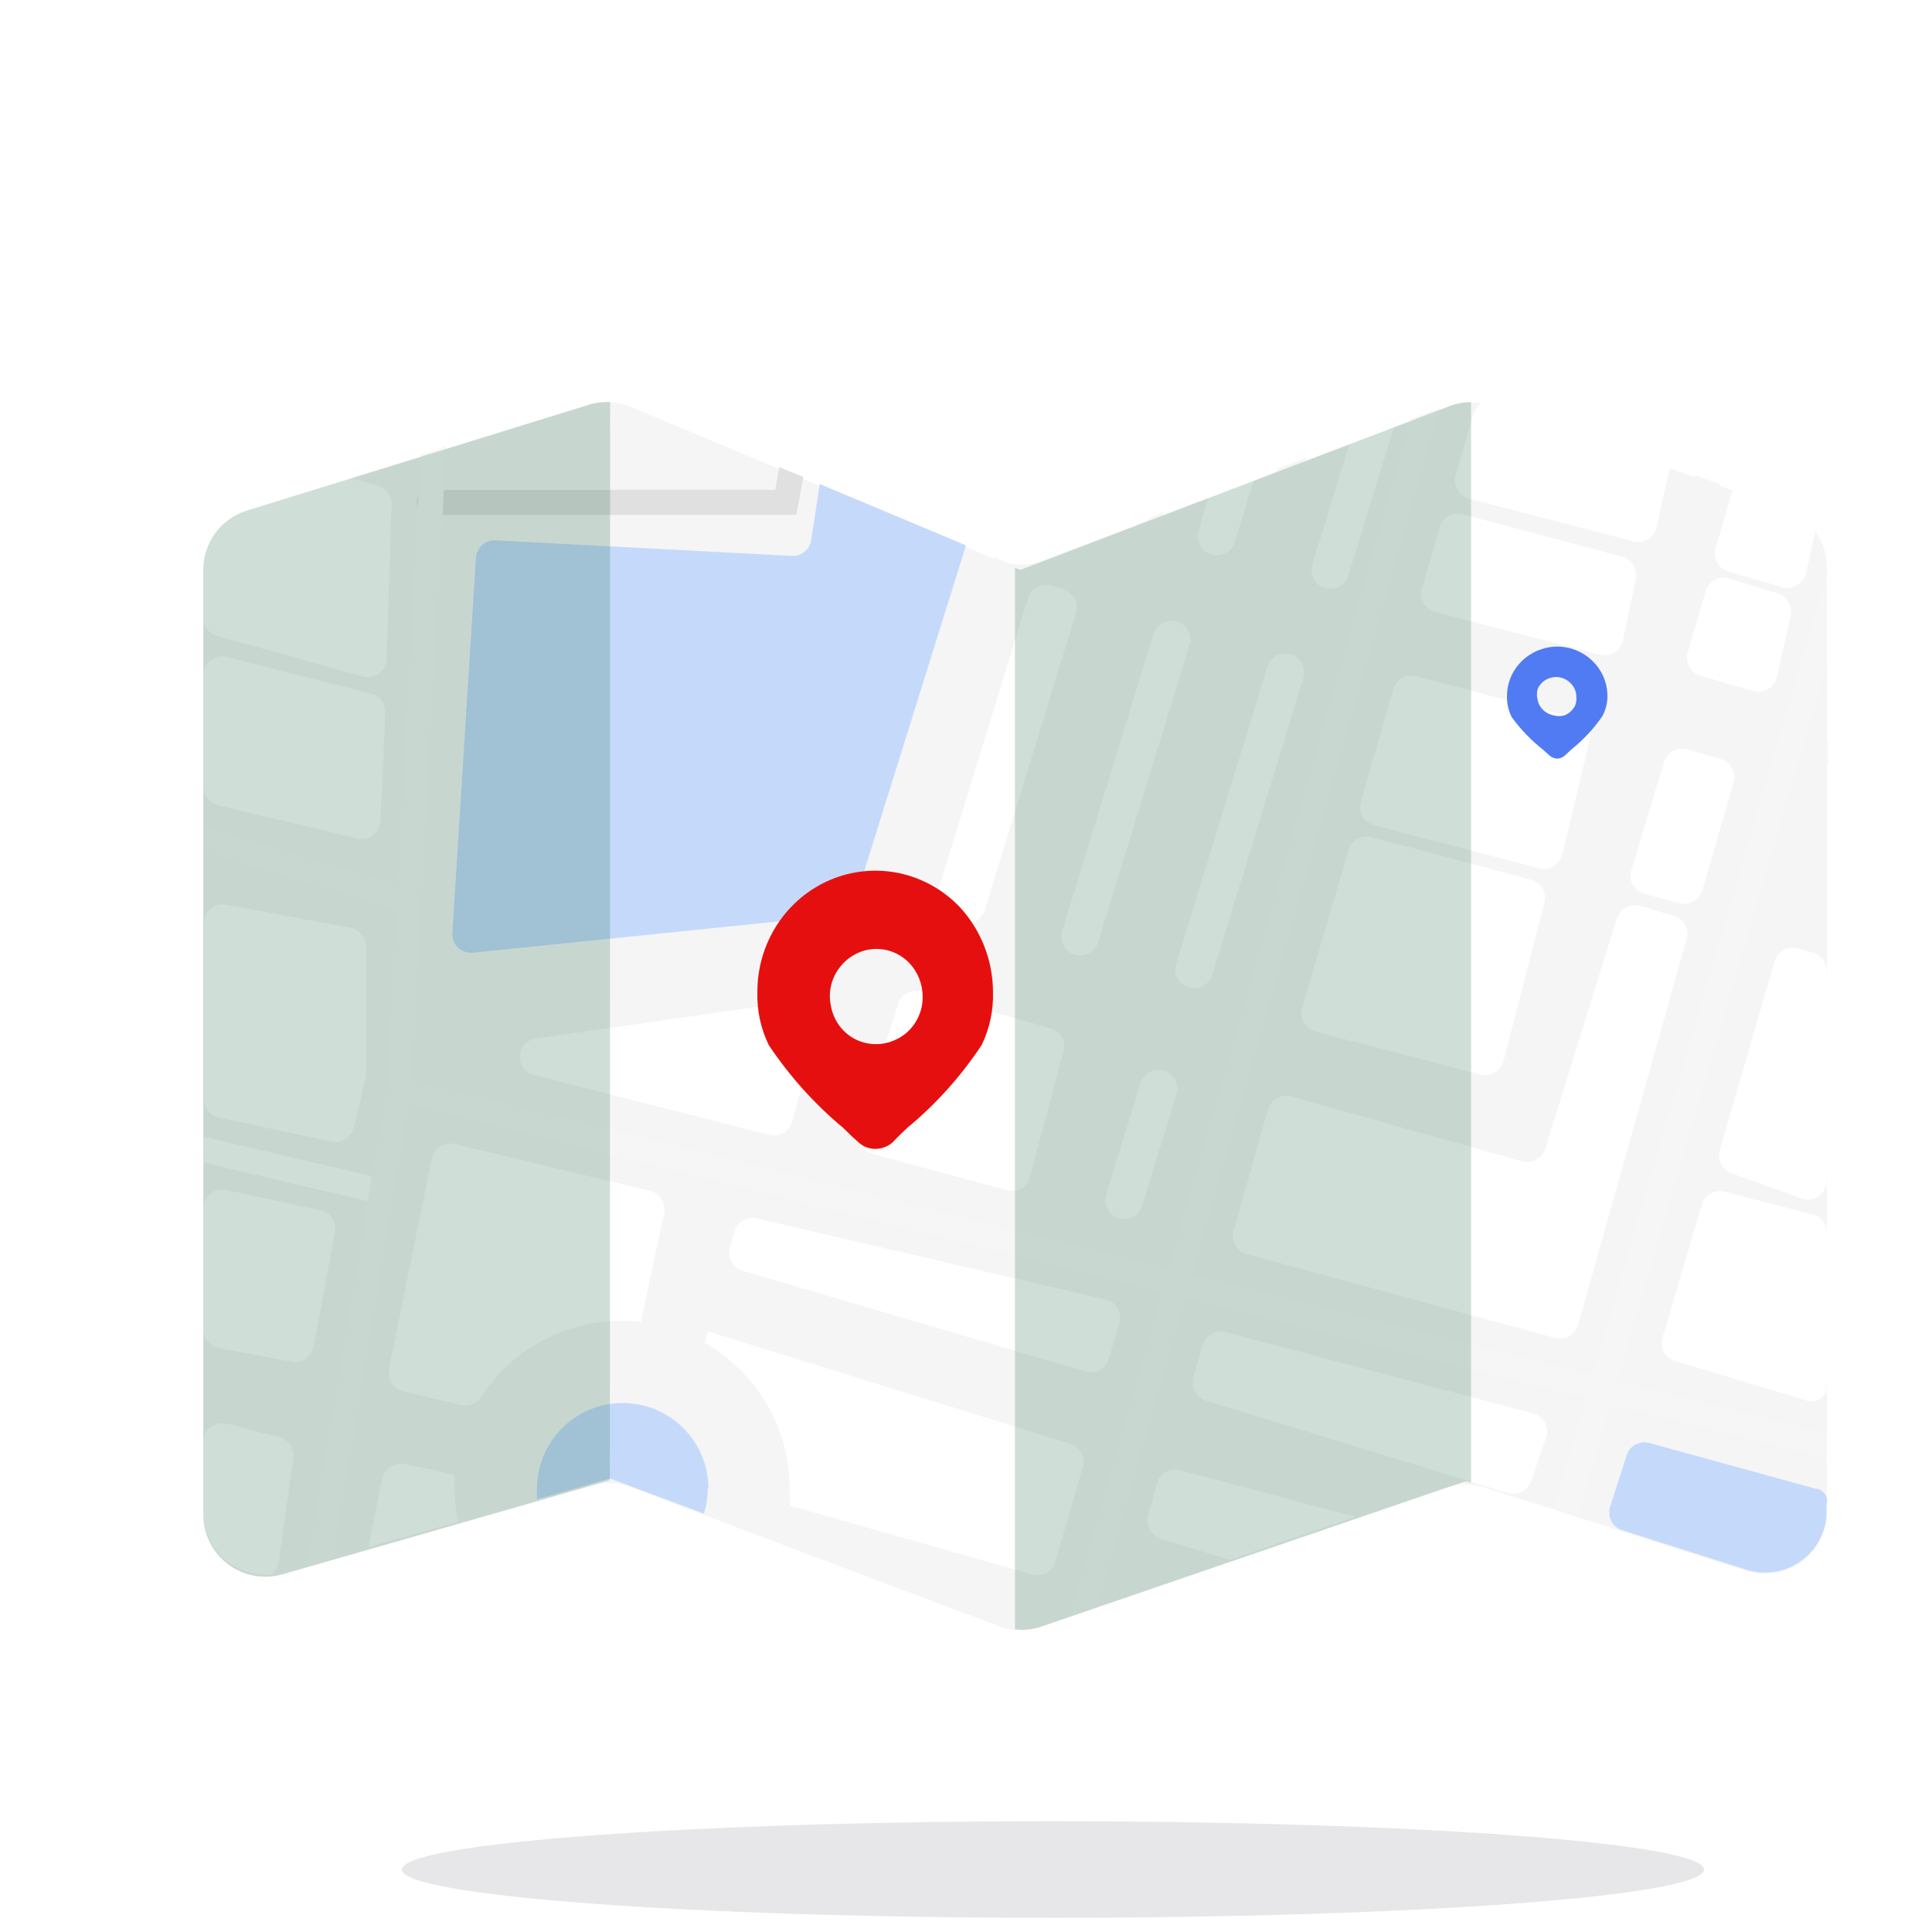 <svg width="500" height="500" viewBox="0 0 500 500" fill="none" xmlns="http://www.w3.org/2000/svg">
<g clip-path="url(#clip0_223_30773)">
<g opacity="0.1" filter="url(#filter0_f_223_30773)">
<path d="M441 483.833C441 490.737 365.56 496.333 272.5 496.333C179.44 496.333 104 490.737 104 483.833C104 476.929 179.44 471.333 272.5 471.333C365.56 471.333 441 476.929 441 483.833Z" fill="#0A0F1A"/>
</g>
<path d="M63.927 132.114L152.309 104.734C155.881 103.651 159.717 103.835 163.169 105.255L258.119 144.99C261.933 146.548 266.206 146.548 270.02 144.99L375.18 105.125C378.745 103.793 382.671 103.793 386.236 105.125L462.326 131.788C465.415 132.936 468.076 135.005 469.949 137.715C471.822 140.426 472.816 143.647 472.796 146.941V391.274C472.807 393.805 472.217 396.301 471.076 398.56C469.934 400.818 468.273 402.773 466.229 404.265C464.186 405.756 461.817 406.742 459.318 407.14C456.82 407.539 454.262 407.339 451.855 406.557L384.285 384.966C381.011 383.894 377.479 383.894 374.205 384.966L269.5 420.93C266.013 422.197 262.191 422.197 258.704 420.93L163.169 384.901C159.943 383.669 156.401 383.531 153.089 384.511L73.097 407.403C70.709 408.087 68.194 408.208 65.751 407.755C63.307 407.303 61.003 406.29 59.017 404.796C57.032 403.302 55.42 401.368 54.308 399.146C53.197 396.924 52.616 394.474 52.611 391.99V147.397C52.604 143.971 53.701 140.635 55.739 137.882C57.778 135.129 60.649 133.106 63.927 132.114V132.114Z" fill="#F5F5F5"/>
<path d="M207.917 123.451L206.096 133.272H111.146C110.284 133.272 109.457 132.929 108.847 132.319C108.237 131.709 107.895 130.882 107.895 130.02V129.5C108.031 128.736 108.432 128.044 109.026 127.545C109.62 127.046 110.37 126.771 111.146 126.768H200.633L201.674 120.915L207.917 123.451Z" fill="#E0E0E0"/>
<path d="M467.601 189.656L461.097 187.9L429.816 179.38L444.969 125.272L438.791 122.996L423.312 177.689L357.238 159.675L350.734 157.919L327.517 151.416L338.183 118.443L330.379 121.435L321.274 149.725L297.732 143.221L301.178 132.426L293.569 136.003L291.618 142.051L283.424 139.84L273.149 143.807L289.602 148.294L257.085 249.682L233.348 243.179L263.003 147.188V146.668L257.085 144.132C256.895 144.483 256.742 144.854 256.63 145.237L226.844 241.163L107.962 255.275L104.125 255.73C103.343 255.825 102.622 256.2 102.096 256.786C101.569 257.372 101.274 258.129 101.264 258.917V259.567C101.419 260.336 101.847 261.022 102.468 261.5C103.09 261.978 103.863 262.216 104.645 262.169H107.442L224.503 248.316L207.074 304.441L206.164 307.367L212.342 309.318L213.382 306.067L231.267 248.837L284.66 264.055L266.775 319.399L265.865 322.26L272.368 324.276L273.409 320.959L290.903 266.071L317.957 273.81L324.461 275.566L384.877 292.8C386.043 293.117 387.246 293.27 388.454 293.255C390.729 293.309 392.976 292.748 394.958 291.629C397.97 289.95 400.193 287.143 401.136 283.825L428.58 185.884L459.471 194.533L465.975 196.224L472.998 198.11V191.607L467.601 189.656ZM286.741 257.876L263.329 251.373L295.846 149.92L319.388 156.423L286.741 257.876ZM394.437 281.809C393.973 283.462 392.875 284.865 391.381 285.711C390.649 286.134 389.837 286.398 388.997 286.488C388.157 286.577 387.307 286.49 386.503 286.231L325.761 269.062L319.258 267.306L293.244 259.567L325.761 157.854L349.174 164.357L355.677 166.048L422.012 184.063L394.437 281.809Z" fill="#F5F5F5"/>
<path d="M298.639 365.052L292.136 363.166L179.757 329.609L185.545 305.806L186.325 302.619L179.822 301.059L179.041 304.18L168.506 347.623C165.96 347.096 163.367 346.835 160.767 346.843C153.08 346.851 145.573 349.168 139.219 353.493C132.864 357.818 127.955 363.952 125.128 371.1L92.871 363.621L86.368 362.191L52.615 354.582V361.085L85.457 368.564L91.636 370.125L123.177 377.279C122.654 379.869 122.392 382.505 122.397 385.148C122.403 387.593 122.643 390.032 123.112 392.431L129.616 390.611C129.243 388.814 129.069 386.982 129.095 385.148C129.466 376.937 132.989 369.185 138.931 363.505C144.872 357.826 152.775 354.657 160.994 354.657C169.214 354.657 177.117 357.826 183.058 363.505C189 369.185 192.523 376.937 192.894 385.148C192.91 388.505 192.383 391.843 191.333 395.033L197.381 397.244C198.719 393.351 199.4 389.264 199.397 385.148C199.386 377.427 197.047 369.889 192.684 363.52C188.322 357.15 182.139 352.244 174.944 349.444L178.261 335.917L290.64 369.409L296.818 371.295L358.926 389.635L369.526 385.993L298.639 365.052Z" fill="#F5F5F5"/>
<path d="M249.997 141.14L221.121 233.553C220.835 234.445 220.295 235.233 219.567 235.822C218.84 236.412 217.956 236.776 217.024 236.87L122.335 246.56C121.643 246.627 120.945 246.543 120.289 246.315C119.633 246.086 119.034 245.718 118.533 245.236C118.032 244.754 117.642 244.17 117.389 243.523C117.136 242.875 117.026 242.181 117.067 241.487L123.18 144.326C123.264 143.061 123.844 141.88 124.793 141.039C125.743 140.199 126.987 139.768 128.253 139.839L204.928 143.871C206.113 143.935 207.28 143.558 208.204 142.814C209.128 142.07 209.745 141.01 209.936 139.839L212.147 125.271L249.997 141.14Z" fill="#C5D9FB"/>
<path d="M183.145 385.213C183.166 387.419 182.837 389.614 182.17 391.717L157.847 382.612L138.987 388.01C138.924 387.1 138.924 386.188 138.987 385.278C138.987 382.366 139.561 379.482 140.675 376.792C141.79 374.101 143.423 371.656 145.483 369.597C147.542 367.538 149.987 365.904 152.677 364.79C155.368 363.675 158.252 363.102 161.164 363.102C164.076 363.102 166.96 363.675 169.651 364.79C172.341 365.904 174.786 367.538 176.845 369.597C178.904 371.656 180.538 374.101 181.652 376.792C182.767 379.482 183.341 382.366 183.341 385.278L183.145 385.213Z" fill="#C5D9FB"/>
<path d="M472.672 389.636V392.627C472.428 394.972 471.669 397.234 470.449 399.252C469.229 401.269 467.578 402.992 465.614 404.297C463.651 405.602 461.423 406.457 459.09 406.801C456.758 407.144 454.378 406.968 452.121 406.284L420.19 396.139C419.516 395.973 418.885 395.666 418.34 395.237C417.794 394.808 417.347 394.268 417.027 393.653C416.707 393.037 416.522 392.36 416.484 391.668C416.446 390.975 416.557 390.282 416.808 389.636L420.97 376.629C421.346 375.445 422.165 374.452 423.256 373.858C424.347 373.264 425.625 373.115 426.823 373.442L469.616 385.213C470.14 385.224 470.655 385.36 471.117 385.608C471.579 385.857 471.975 386.212 472.274 386.643C472.572 387.075 472.764 387.571 472.833 388.092C472.902 388.612 472.847 389.141 472.672 389.636V389.636Z" fill="#C5D9FB"/>
<path fill-rule="evenodd" clip-rule="evenodd" d="M428.708 136.458L432.22 120.784L384.29 103.811C383.585 104.092 382.955 104.531 382.447 105.095C381.94 105.659 381.569 106.332 381.363 107.062L376.746 122.996C376.569 123.619 376.518 124.272 376.596 124.915C376.674 125.558 376.879 126.18 377.2 126.743C377.521 127.306 377.951 127.799 378.465 128.195C378.979 128.59 379.566 128.878 380.193 129.044L422.725 140.1C423.357 140.264 424.016 140.299 424.663 140.204C425.309 140.109 425.93 139.885 426.488 139.545C427.046 139.205 427.53 138.757 427.911 138.227C428.293 137.696 428.564 137.095 428.708 136.458ZM360.944 109.988L349.043 148.619C348.892 149.271 348.609 149.886 348.21 150.424C347.811 150.963 347.306 151.413 346.726 151.747C346.145 152.082 345.502 152.293 344.836 152.368C344.171 152.443 343.497 152.38 342.856 152.183C342.216 151.986 341.623 151.659 341.115 151.223C340.606 150.787 340.193 150.25 339.901 149.648C339.609 149.045 339.444 148.388 339.417 147.719C339.39 147.049 339.501 146.382 339.743 145.757L349.368 114.476L360.944 109.988ZM319.581 140.229L324.588 123.906L312.752 128.328L310.216 137.368C309.836 138.61 309.966 139.951 310.575 141.098C311.185 142.244 312.225 143.102 313.467 143.481C314.709 143.86 316.051 143.731 317.197 143.121C318.344 142.511 319.201 141.471 319.581 140.229ZM242.43 231.716L266.031 154.809C266.821 152.234 269.55 150.787 272.125 151.577L275.233 152.531C277.809 153.321 279.256 156.05 278.465 158.625L254.864 235.532C254.074 238.108 251.346 239.555 248.771 238.764L245.662 237.81C243.087 237.02 241.64 234.292 242.43 231.716ZM274.878 240.99L298.506 164.091C299.297 161.516 302.026 160.07 304.601 160.861C307.176 161.653 308.622 164.381 307.831 166.956L284.203 243.856C283.412 246.431 280.683 247.877 278.108 247.085C275.533 246.294 274.087 243.565 274.878 240.99ZM328.006 172.559L304.378 249.458C303.587 252.033 305.033 254.762 307.608 255.553C310.183 256.344 312.912 254.898 313.703 252.323L337.331 175.424C338.122 172.849 336.676 170.12 334.101 169.329C331.526 168.538 328.797 169.984 328.006 172.559ZM286.278 309.164L295.141 280.319C295.932 277.744 298.661 276.298 301.236 277.089C303.811 277.881 305.257 280.609 304.466 283.184L295.603 312.029C294.812 314.604 292.083 316.05 289.508 315.259C286.933 314.468 285.487 311.739 286.278 309.164ZM222.225 292.409L232.37 259.892C232.747 258.677 233.583 257.657 234.701 257.049C235.818 256.442 237.129 256.295 238.354 256.64L271.846 266.07C272.464 266.235 273.044 266.522 273.55 266.914C274.056 267.306 274.479 267.794 274.794 268.351C275.108 268.909 275.309 269.523 275.384 270.159C275.458 270.794 275.405 271.438 275.228 272.053L266.578 304.57C266.412 305.19 266.126 305.77 265.735 306.279C265.345 306.788 264.857 307.214 264.302 307.535C263.746 307.855 263.133 308.062 262.497 308.145C261.861 308.228 261.214 308.184 260.595 308.017L225.607 298.587C224.976 298.408 224.388 298.105 223.876 297.696C223.363 297.288 222.937 296.781 222.623 296.206C222.308 295.631 222.111 294.999 222.042 294.347C221.974 293.695 222.036 293.037 222.225 292.409ZM199.074 293.71L138.333 278.232C137.21 277.992 136.211 277.36 135.514 276.449C134.816 275.538 134.468 274.407 134.531 273.262C134.593 272.116 135.063 271.03 135.856 270.201C136.648 269.371 137.711 268.852 138.853 268.737L206.553 259.047C207.358 258.914 208.182 258.988 208.95 259.261C209.718 259.535 210.404 259.999 210.944 260.61C211.483 261.221 211.859 261.959 212.035 262.755C212.211 263.55 212.182 264.378 211.951 265.16L204.993 290.263C204.657 291.5 203.848 292.555 202.74 293.2C201.633 293.845 200.316 294.028 199.074 293.71ZM328.165 287.076L319.256 318.488C319.077 319.107 319.024 319.755 319.098 320.395C319.171 321.035 319.371 321.655 319.686 322.217C320 322.779 320.423 323.274 320.93 323.672C321.436 324.07 322.017 324.364 322.637 324.536L402.434 346.257C403.676 346.597 405.002 346.433 406.122 345.799C407.243 345.166 408.068 344.115 408.417 342.876L436.512 242.983C436.689 242.368 436.742 241.724 436.668 241.089C436.593 240.453 436.392 239.839 436.078 239.282C435.763 238.724 435.34 238.236 434.834 237.844C434.328 237.452 433.748 237.165 433.13 237L424.416 234.464C423.191 234.119 421.88 234.265 420.763 234.873C419.645 235.48 418.809 236.5 418.432 237.716L399.898 297.287C399.521 298.502 398.685 299.522 397.568 300.13C396.45 300.737 395.139 300.884 393.915 300.538L334.213 283.76C333.598 283.58 332.954 283.524 332.318 283.593C331.681 283.663 331.064 283.857 330.502 284.165C329.941 284.473 329.445 284.889 329.044 285.388C328.643 285.888 328.345 286.462 328.165 287.076ZM436.647 193.948L445.362 196.419C446.604 196.781 447.651 197.622 448.273 198.756C448.895 199.89 449.041 201.225 448.679 202.467L440.549 230.432C440.187 231.659 439.356 232.695 438.237 233.315C437.118 233.935 435.799 234.091 434.566 233.749L425.592 231.342C424.956 231.171 424.362 230.873 423.845 230.466C423.328 230.059 422.898 229.552 422.582 228.975C422.266 228.398 422.071 227.762 422.007 227.108C421.943 226.453 422.012 225.792 422.21 225.164L430.664 197.199C431.041 195.984 431.877 194.964 432.994 194.357C434.112 193.749 435.423 193.602 436.647 193.948ZM348.979 220.026L337.013 260.868C336.826 261.495 336.767 262.154 336.84 262.805C336.913 263.456 337.117 264.085 337.438 264.656C337.76 265.226 338.193 265.726 338.712 266.126C339.231 266.525 339.826 266.816 340.459 266.981L383.187 278.102C384.437 278.418 385.762 278.225 386.871 277.567C387.98 276.909 388.783 275.839 389.105 274.59L399.705 233.553C400.021 232.303 399.829 230.978 399.171 229.869C398.513 228.76 397.442 227.957 396.194 227.635L354.897 216.644C353.664 216.324 352.355 216.498 351.249 217.13C350.143 217.762 349.329 218.801 348.979 220.026ZM352.166 207.54L360.555 178.405C360.721 177.786 361.007 177.207 361.399 176.701C361.791 176.195 362.28 175.772 362.837 175.457C363.394 175.142 364.008 174.942 364.644 174.867C365.28 174.793 365.924 174.846 366.539 175.023L407.835 185.884C408.451 186.036 409.031 186.308 409.541 186.685C410.051 187.062 410.482 187.536 410.808 188.08C411.135 188.624 411.35 189.227 411.443 189.855C411.535 190.482 411.503 191.122 411.347 191.737L404.323 221.132C404.001 222.398 403.191 223.485 402.07 224.155C400.949 224.825 399.608 225.024 398.34 224.709L355.678 213.588C355.05 213.422 354.461 213.134 353.945 212.74C353.428 212.346 352.994 211.854 352.668 211.292C352.342 210.73 352.13 210.11 352.044 209.466C351.958 208.822 351.999 208.168 352.166 207.54ZM372.649 136.392L367.967 152.261C367.78 152.888 367.721 153.547 367.794 154.198C367.867 154.849 368.071 155.478 368.392 156.049C368.714 156.619 369.147 157.119 369.666 157.519C370.185 157.918 370.78 158.209 371.414 158.374L414.011 169.43C414.643 169.594 415.302 169.629 415.948 169.534C416.595 169.439 417.215 169.215 417.773 168.875C418.331 168.535 418.815 168.087 419.197 167.557C419.578 167.026 419.849 166.425 419.994 165.788L423.311 149.854C423.575 148.633 423.366 147.356 422.726 146.282C422.087 145.208 421.064 144.416 419.864 144.066L378.567 133.076C377.343 132.735 376.033 132.892 374.924 133.514C373.816 134.135 372.998 135.17 372.649 136.392ZM436.772 168.845L441.455 152.976C441.633 152.355 441.934 151.776 442.34 151.274C442.747 150.772 443.251 150.356 443.821 150.053C444.392 149.749 445.017 149.564 445.661 149.508C446.305 149.451 446.953 149.525 447.568 149.725L460.054 153.562C461.229 153.924 462.226 154.712 462.851 155.77C463.476 156.828 463.685 158.081 463.436 159.285L459.859 175.218C459.716 175.869 459.441 176.485 459.051 177.026C458.661 177.566 458.164 178.022 457.591 178.363C457.019 178.704 456.382 178.924 455.72 179.01C455.059 179.095 454.387 179.044 453.746 178.86L440.089 174.893C439.474 174.714 438.901 174.415 438.401 174.014C437.902 173.613 437.486 173.117 437.178 172.556C436.87 171.994 436.676 171.377 436.606 170.741C436.536 170.104 436.593 169.46 436.772 168.845ZM469.878 137.238L467.406 148.294C467.254 148.979 466.957 149.624 466.536 150.186C466.115 150.748 465.579 151.214 464.963 151.552C464.348 151.891 463.667 152.094 462.967 152.149C462.267 152.204 461.563 152.109 460.903 151.87L447.311 147.903C446.696 147.724 446.122 147.425 445.623 147.024C445.123 146.623 444.708 146.128 444.4 145.566C444.092 145.005 443.897 144.388 443.828 143.751C443.758 143.114 443.815 142.47 443.994 141.855L448.481 126.637L462.334 131.45C465.373 132.577 468.002 134.594 469.878 137.238ZM161.029 341.835C162.638 341.846 164.246 341.955 165.842 342.16L171.89 313.935C172.144 312.695 171.906 311.405 171.227 310.337C170.547 309.269 169.479 308.507 168.248 308.212L117.651 296.051C117.015 295.907 116.356 295.891 115.714 296.003C115.071 296.115 114.457 296.354 113.907 296.704C113.357 297.055 112.881 297.511 112.508 298.046C112.135 298.582 111.872 299.185 111.733 299.823L100.678 354.321C100.423 355.562 100.661 356.852 101.341 357.92C102.02 358.988 103.088 359.75 104.319 360.044L119.277 363.621C120.286 363.839 121.336 363.743 122.289 363.348C123.242 362.953 124.051 362.277 124.61 361.41C128.568 355.37 133.972 350.415 140.333 346.996C146.694 343.578 153.808 341.803 161.029 341.835ZM182.359 347.493L183.205 344.566L276.984 373.637C277.59 373.816 278.156 374.113 278.648 374.51C279.139 374.908 279.548 375.399 279.85 375.954C280.152 376.51 280.341 377.12 280.408 377.749C280.474 378.378 280.415 379.013 280.236 379.62L273.147 404.138C272.975 404.757 272.681 405.336 272.282 405.84C271.883 406.345 271.387 406.764 270.823 407.073C270.259 407.382 269.639 407.575 268.999 407.641C268.36 407.706 267.714 407.643 267.099 407.454L204.341 389.635C204.44 388.163 204.44 386.685 204.341 385.213C204.345 377.542 202.312 370.008 198.45 363.381C194.588 356.753 189.035 351.271 182.359 347.493ZM118.563 393.862L95.346 400.365L98.923 382.481C99.218 381.25 99.979 380.182 101.047 379.502C102.115 378.823 103.406 378.585 104.646 378.839L117.652 381.636C117.586 382.827 117.586 384.021 117.652 385.212C117.659 388.119 117.964 391.018 118.563 393.862ZM188.867 322.975L189.973 318.878C190.282 317.659 191.05 316.607 192.116 315.94C193.182 315.274 194.465 315.045 195.696 315.301L286.093 336.307C286.744 336.449 287.358 336.724 287.896 337.115C288.435 337.506 288.887 338.005 289.223 338.579C289.559 339.154 289.772 339.792 289.849 340.453C289.926 341.114 289.865 341.784 289.67 342.421L286.939 351.655C286.753 352.272 286.447 352.845 286.039 353.343C285.63 353.84 285.127 354.252 284.559 354.554C283.991 354.856 283.368 355.043 282.728 355.104C282.087 355.164 281.44 355.097 280.826 354.907L192.249 328.893C191.033 328.53 190.004 327.712 189.375 326.611C188.745 325.509 188.564 324.207 188.867 322.975ZM311.192 348.143L308.851 356.533C308.526 357.765 308.689 359.076 309.307 360.191C309.925 361.306 310.95 362.139 312.168 362.516L390.209 386.383C391.417 386.757 392.722 386.647 393.85 386.077C394.979 385.507 395.842 384.521 396.257 383.327L400.029 372.271C400.292 371.63 400.414 370.939 400.385 370.246C400.357 369.554 400.179 368.875 399.864 368.258C399.549 367.64 399.104 367.098 398.56 366.668C398.016 366.238 397.386 365.931 396.712 365.768L317.176 344.762C315.934 344.422 314.608 344.586 313.487 345.22C312.366 345.853 311.542 346.904 311.192 348.143ZM318.283 403.683L350.8 392.562L305.341 380.465C304.731 380.298 304.093 380.253 303.465 380.332C302.836 380.411 302.23 380.614 301.68 380.928C301.131 381.242 300.648 381.662 300.261 382.163C299.874 382.664 299.589 383.236 299.423 383.847L297.082 392.237C296.754 393.461 296.908 394.764 297.513 395.877C298.118 396.991 299.128 397.829 300.334 398.22L318.283 403.683ZM75.898 377.344L72.126 404.333C72.033 404.959 71.811 405.559 71.475 406.096C71.14 406.634 70.697 407.096 70.175 407.454C67.949 407.663 65.704 407.404 63.583 406.694C61.463 405.985 59.514 404.841 57.861 403.335C56.208 401.829 54.888 399.995 53.985 397.949C53.082 395.904 52.616 393.692 52.616 391.456V373.182C52.614 372.44 52.781 371.708 53.105 371.041C53.428 370.374 53.899 369.79 54.482 369.332C55.065 368.875 55.745 368.556 56.469 368.4C57.194 368.245 57.945 368.256 58.664 368.434L72.126 371.881C73.336 372.133 74.403 372.841 75.105 373.858C75.807 374.875 76.091 376.123 75.898 377.344ZM82.922 313.22L58.534 307.952C57.824 307.797 57.087 307.803 56.379 307.969C55.671 308.135 55.009 308.458 54.442 308.913C53.874 309.368 53.416 309.944 53.1 310.599C52.784 311.255 52.619 311.972 52.616 312.7V344.111C52.639 345.236 53.044 346.319 53.765 347.182C54.486 348.045 55.48 348.637 56.583 348.859L75.443 352.37C76.075 352.493 76.726 352.489 77.356 352.358C77.987 352.228 78.585 351.974 79.118 351.612C79.65 351.249 80.105 350.784 80.456 350.245C80.808 349.705 81.049 349.102 81.166 348.468L86.694 318.878C86.909 317.631 86.637 316.35 85.936 315.297C85.234 314.245 84.155 313.501 82.922 313.22ZM58.473 234.139C57.771 234.015 57.05 234.047 56.362 234.232C55.673 234.417 55.034 234.751 54.488 235.209C53.943 235.668 53.504 236.241 53.204 236.888C52.904 237.534 52.749 238.238 52.75 238.951V284.475C52.754 285.585 53.136 286.66 53.834 287.523C54.532 288.386 55.503 288.986 56.587 289.223L85.592 295.401C86.247 295.573 86.93 295.607 87.599 295.5C88.268 295.394 88.907 295.149 89.476 294.782C90.045 294.415 90.531 293.933 90.904 293.368C91.276 292.803 91.527 292.166 91.64 291.499L94.697 278.492C94.733 278.124 94.733 277.754 94.697 277.386V244.869C94.706 243.688 94.28 242.545 93.5 241.658C92.721 240.77 91.642 240.201 90.47 240.057L58.473 234.139ZM52.618 203.638V175.023C52.572 174.253 52.709 173.483 53.018 172.776C53.327 172.07 53.8 171.447 54.396 170.958C54.993 170.469 55.697 170.129 56.45 169.965C57.204 169.801 57.986 169.818 58.731 170.015L96.061 179.51C97.142 179.792 98.094 180.437 98.757 181.336C99.42 182.236 99.754 183.336 99.703 184.452L98.467 212.482C98.431 213.201 98.236 213.903 97.896 214.538C97.556 215.173 97.08 215.724 96.502 216.153C95.924 216.582 95.258 216.878 94.552 217.019C93.846 217.16 93.118 217.143 92.419 216.97L56.325 208.385C55.276 208.103 54.347 207.487 53.678 206.631C53.009 205.775 52.637 204.724 52.618 203.638ZM101.327 130.539L100.091 170.405C100.084 171.182 99.891 171.945 99.529 172.632C99.168 173.319 98.647 173.91 98.011 174.355C97.375 174.8 96.642 175.087 95.872 175.192C95.103 175.297 94.32 175.216 93.588 174.958L56.258 164.617C55.226 164.336 54.313 163.727 53.657 162.883C53 162.039 52.635 161.004 52.616 159.935V146.928C52.61 143.721 53.568 140.587 55.366 137.931C57.163 135.275 59.717 133.221 62.697 132.035L89.165 124.101C90.057 123.841 91.005 123.841 91.897 124.101L97.75 125.727C98.797 126.016 99.717 126.647 100.365 127.518C101.013 128.39 101.352 129.453 101.327 130.539ZM52.616 294.165L99.571 305.156L98.075 311.529L52.616 300.864V294.165ZM469.227 246.56L465.325 245.455C464.083 245.093 462.749 245.239 461.614 245.861C460.48 246.483 459.639 247.53 459.277 248.772L445.035 297.742C444.699 298.932 444.828 300.206 445.395 301.304C445.963 302.403 446.927 303.245 448.091 303.66L466.236 310.164C466.973 310.424 467.762 310.504 468.536 310.396C469.311 310.288 470.048 309.995 470.685 309.542C471.323 309.09 471.842 308.49 472.2 307.795C472.557 307.099 472.742 306.328 472.739 305.546V251.048C472.688 250.029 472.324 249.051 471.695 248.247C471.066 247.444 470.204 246.855 469.227 246.56ZM430.274 346.192L440.484 311.594C440.874 310.405 441.705 309.411 442.806 308.818C443.908 308.225 445.195 308.078 446.402 308.407L469.164 314.325C470.195 314.576 471.111 315.169 471.761 316.008C472.41 316.847 472.756 317.882 472.741 318.943V358.223C472.829 358.925 472.727 359.637 472.447 360.286C472.167 360.936 471.719 361.498 471.149 361.916C470.578 362.334 469.907 362.592 469.203 362.663C468.5 362.734 467.79 362.616 467.148 362.32L433.525 352.24C432.295 351.864 431.264 351.018 430.655 349.885C430.046 348.753 429.909 347.425 430.274 346.192Z" fill="white"/>
<path d="M465.714 195.899L418.564 357.248L472.737 370.71V377.474L416.743 363.492L408.354 392.107L402.175 390.155L410.435 361.866L306.9 336.112L298.641 365.052L296.82 371.296L284.269 415.324L276.79 417.86L290.642 369.41L292.398 363.166L300.592 334.486L185.547 305.806L179.239 304.18L105.88 285.906L92.873 363.687V363.752L91.833 370.19L86.305 403.032L79.411 405.048L85.459 368.629L86.565 362.191L95.15 310.814L96.19 304.441L100.027 281.288L101.263 259.242V258.917L102.498 235.504L52.617 220.547V213.718L102.823 228.806L108.156 130.019L108.221 129.369L108.807 117.663L115.44 115.582L114.855 126.768L114.53 133.271L107.961 255.275L107.636 261.778L106.661 279.402L207.073 304.441L213.381 306.066L266.774 319.398L273.083 320.959H273.148L302.348 328.178L317.956 273.549L319.777 267.241L349.173 164.227L350.928 157.919L365.106 108.428L372.65 105.566L357.237 159.675L355.416 165.918L326.02 268.997L324.199 275.305L308.656 329.804L412.256 355.622L459.47 194.208L461.291 187.835L472.737 148.749V171.966L467.6 189.59L465.714 195.899Z" fill="#F6F6F6"/>
<path d="M248.306 234.66C244.047 230.232 238.596 227.204 232.649 225.963C226.703 224.722 220.53 225.324 214.919 227.692C209.307 230.06 204.512 234.087 201.145 239.259C197.778 244.431 195.991 250.513 196.013 256.729C195.871 261.478 196.877 266.189 198.942 270.442C204.314 278.498 210.796 285.715 218.185 291.869L220.382 294.011L222.055 295.511C223.263 296.699 224.878 297.354 226.552 297.333C228.253 297.327 229.892 296.678 231.154 295.511C231.677 294.869 232.409 294.226 233.141 293.476L234.815 291.869C242.231 285.744 248.717 278.523 254.058 270.442C256.123 266.189 257.129 261.478 256.987 256.729C256.956 248.506 253.849 240.608 248.306 234.66ZM236.802 264.764C235.478 266.796 233.581 268.366 231.363 269.264C229.184 270.203 226.783 270.464 224.461 270.014C222.122 269.575 219.969 268.418 218.287 266.696C216.606 264.973 215.476 262.768 215.048 260.372C214.513 257.971 214.733 255.459 215.675 253.194C216.597 250.978 218.122 249.082 220.068 247.73C222.379 246.1 225.177 245.357 227.969 245.631C230.762 245.905 233.371 247.18 235.338 249.23C237.531 251.563 238.766 254.669 238.789 257.908C238.822 260.347 238.129 262.739 236.802 264.764V264.764Z" fill="#E60F0F"/>
<path d="M412.153 171.073C409.73 168.694 406.438 167.349 402.999 167.333C399.565 167.367 396.281 168.712 393.852 171.08C391.424 173.447 390.044 176.648 390.009 179.996C389.934 181.924 390.35 183.84 391.22 185.573C393.535 188.776 396.299 191.647 399.432 194.102L400.374 194.955L401.047 195.546C401.586 196.018 402.275 196.296 402.999 196.333C403.726 196.307 404.419 196.028 404.951 195.546L405.826 194.758L406.567 194.037C409.716 191.543 412.461 188.601 414.711 185.31C415.633 183.593 416.074 181.67 415.99 179.733C415.903 176.473 414.529 173.37 412.153 171.073ZM407.24 183.276C406.674 184.09 405.879 184.728 404.951 185.114C403.987 185.406 402.954 185.406 401.99 185.114C400.992 184.922 400.077 184.442 399.365 183.736C398.626 183.052 398.13 182.155 397.951 181.177C397.685 180.232 397.685 179.235 397.951 178.29C398.346 177.385 399.001 176.611 399.836 176.059C400.702 175.521 401.703 175.226 402.73 175.206C403.408 175.21 404.079 175.346 404.703 175.605C405.327 175.864 405.892 176.242 406.365 176.715C407.267 177.55 407.826 178.677 407.937 179.885C408.049 181.092 407.974 182.298 407.24 183.276Z" fill="#517BF2"/>
<g opacity="0.2">
<path d="M157.901 104.054C156.031 103.967 154.16 104.21 152.374 104.77L63.862 132.149C60.601 133.162 57.75 135.192 55.726 137.942C53.702 140.692 52.61 144.017 52.611 147.432V392.025C52.616 394.51 53.197 396.959 54.308 399.182C55.42 401.404 57.032 403.338 59.017 404.832C61.003 406.325 63.307 407.338 65.751 407.791C68.194 408.243 70.708 408.122 73.097 407.438L152.764 384.546L157.836 383.05L157.901 104.054Z" fill="#10603B"/>
<path d="M380.709 383.7V104.054C378.817 104.046 376.941 104.4 375.181 105.094L264.038 147.497L262.672 146.976V421.68C264.973 421.963 267.308 421.718 269.5 420.965L374.27 385.066L379.213 383.375L380.709 383.7Z" fill="#10603B"/>
</g>
</g>
<defs>
<filter id="filter0_f_223_30773" x="88" y="455.333" width="369" height="57" filterUnits="userSpaceOnUse" color-interpolation-filters="sRGB">
<feFlood flood-opacity="0" result="BackgroundImageFix"/>
<feBlend mode="normal" in="SourceGraphic" in2="BackgroundImageFix" result="shape"/>
<feGaussianBlur stdDeviation="8" result="effect1_foregroundBlur_223_30773"/>
</filter>
<clipPath id="clip0_223_30773">
<rect width="500" height="500" fill="white"/>
</clipPath>
</defs>
</svg>
